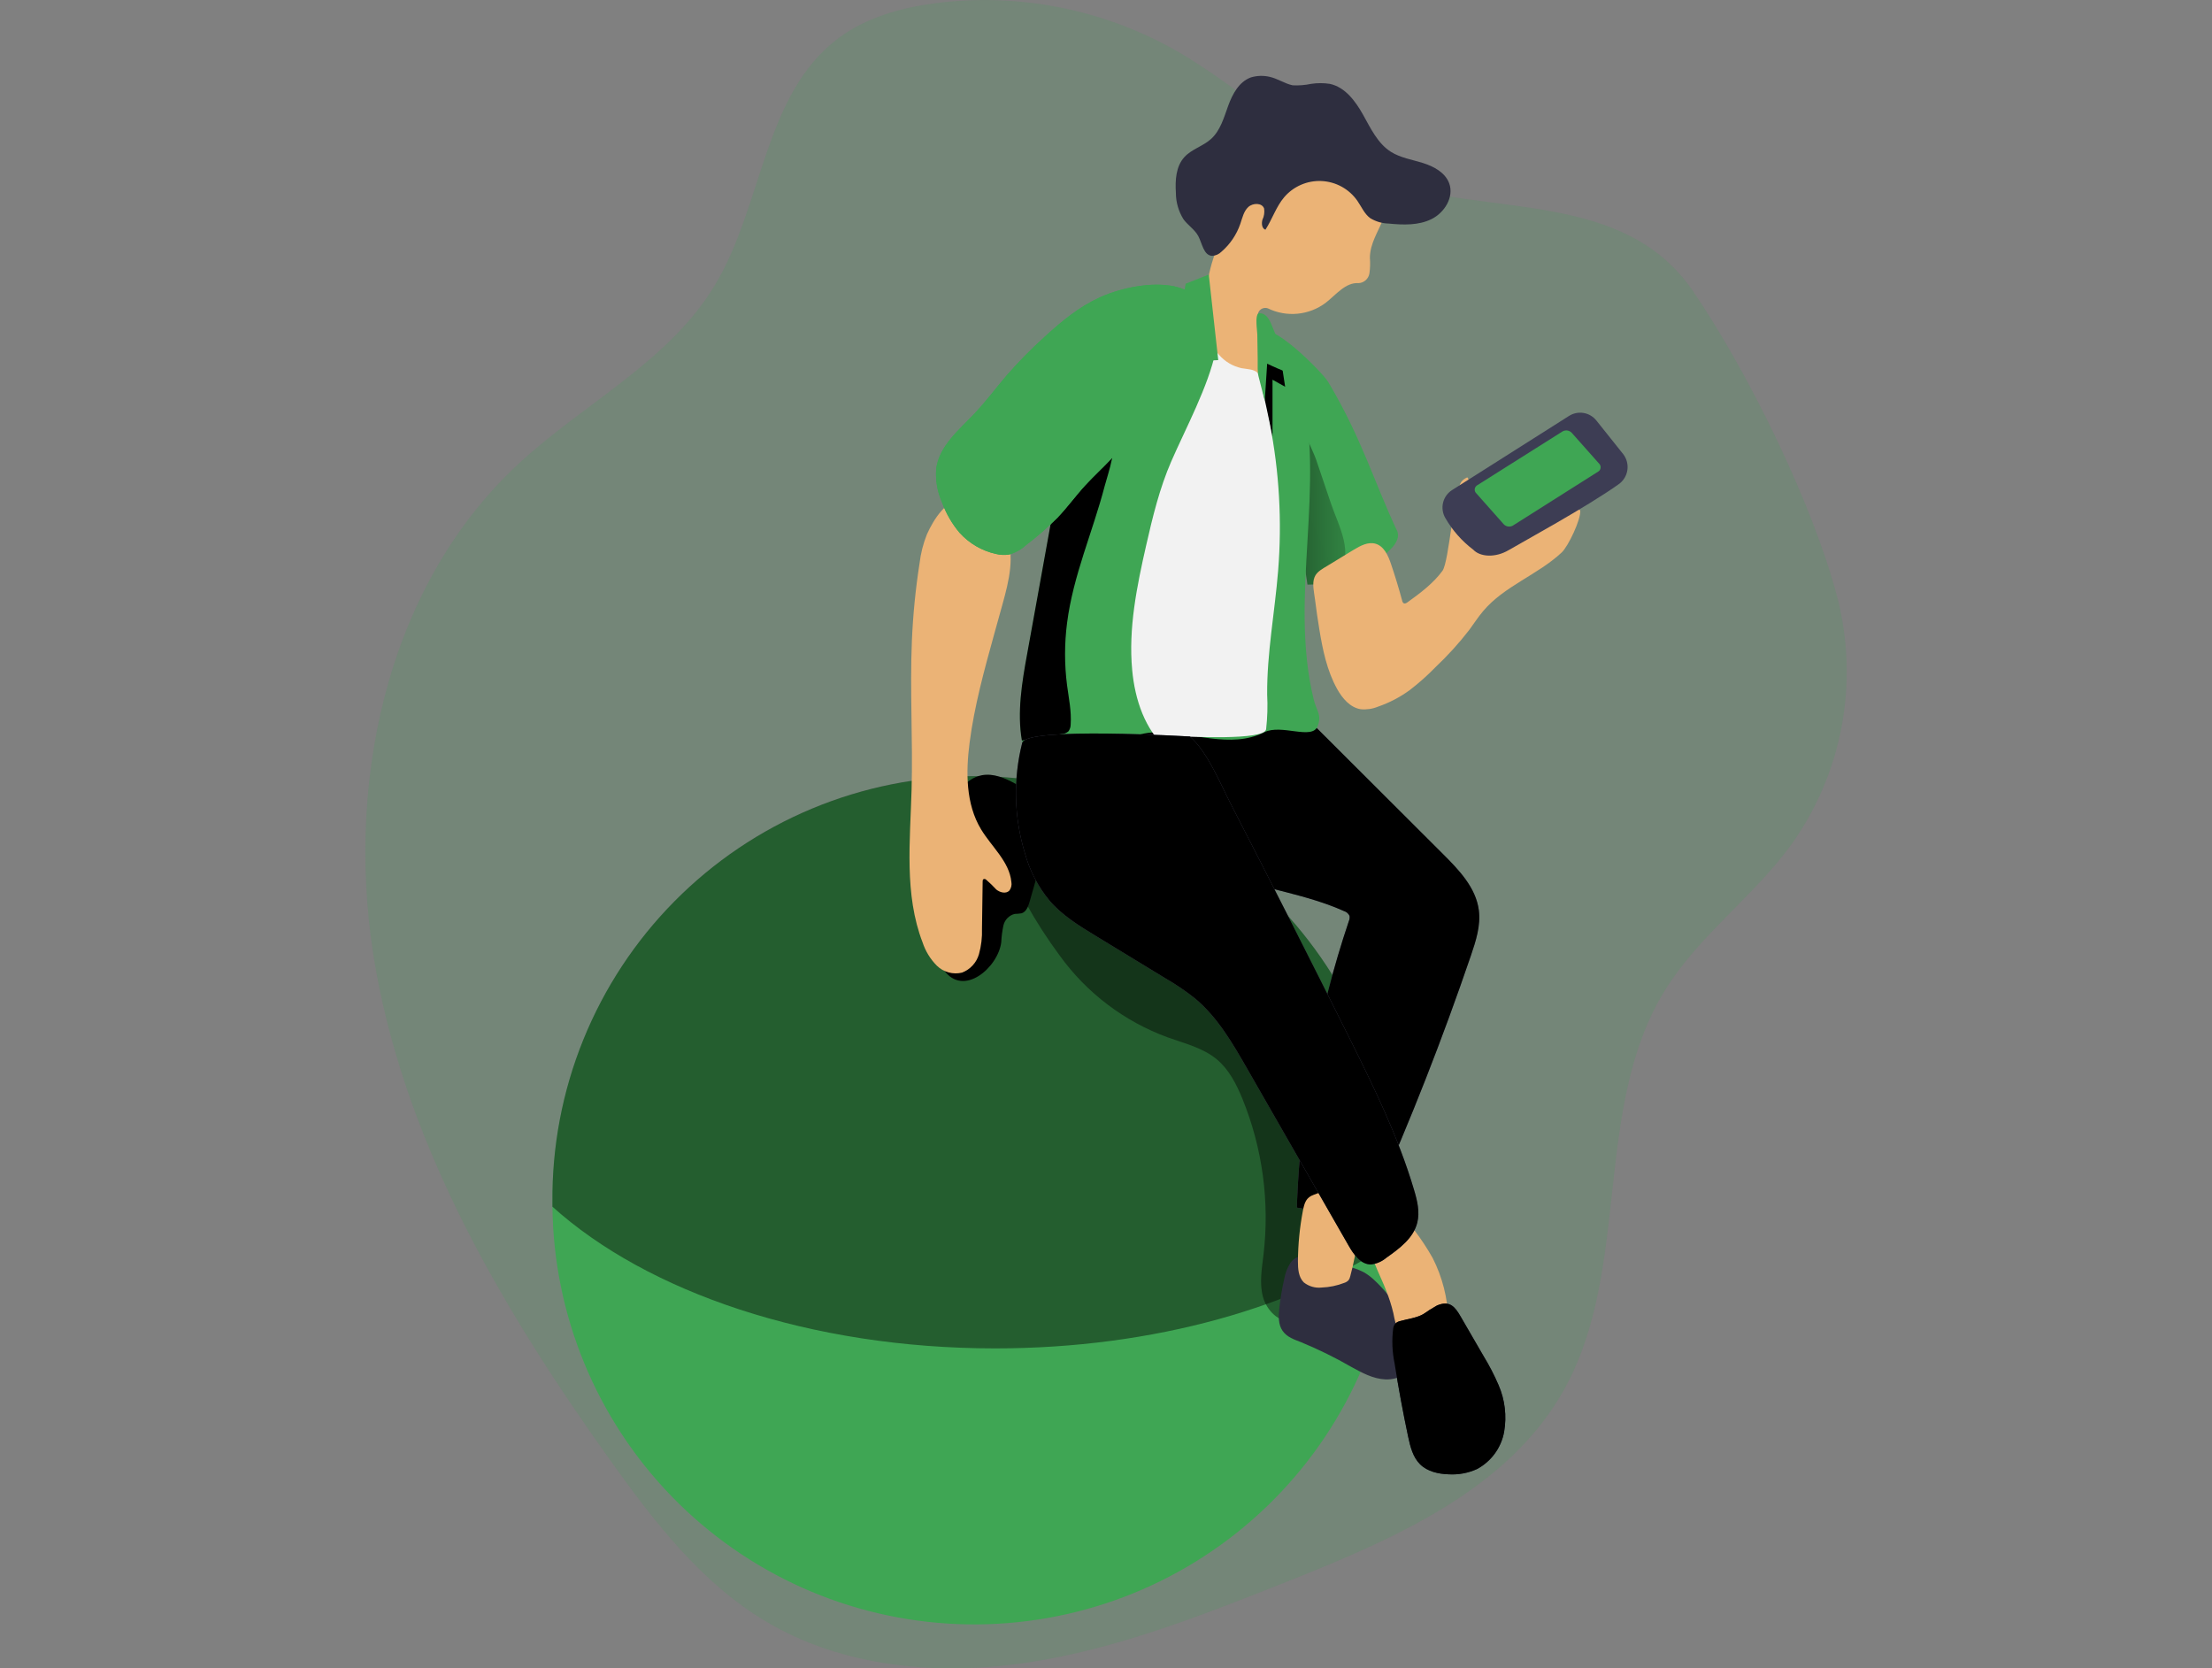 <svg width="244" height="184" viewBox="0 0 244 184" fill="none" xmlns="http://www.w3.org/2000/svg">
<rect x="0" y="0" width="244" height="184" fill="#808080" stroke="none"/>
<g clip-path="url(#clip0_229_3321)">
<path opacity="0.18" d="M202.711 66.043C203.882 70.686 204.024 75.529 203.127 80.232C202.229 84.936 200.313 89.386 197.514 93.27C193.335 98.962 187.376 103.218 183.666 109.212C175.646 122.152 179.951 139.822 172.595 153.152C166.447 164.304 153.709 169.782 141.881 174.484C132.593 178.173 123.212 181.885 113.367 183.372C103.522 184.859 92.934 183.916 84.403 178.791C77.368 174.577 72.2 167.895 67.426 161.223C55.691 144.808 45.084 126.933 41.48 107.075C37.877 87.216 42.372 64.942 57.149 51.202C64.342 44.511 73.764 39.898 78.84 31.483C84.167 22.655 84.241 10.338 92.521 4.186C95.577 1.914 99.375 0.859 103.146 0.357C112.224 -0.812 121.438 0.962 129.435 5.417C137.548 9.966 144.207 17.196 153.044 20.104C164.482 23.872 179.161 20.978 186.763 32.129C192.87 41.096 199.998 55.598 202.711 66.043Z" fill="#3FA654"/>
<path d="M154.043 59.696C153.91 59.976 153.729 60.231 153.509 60.449C151.739 62.319 149.448 63.614 146.933 64.166C146.045 64.37 145.137 64.473 144.226 64.472C143.691 61.025 143.148 57.573 142.73 54.111C142.4 51.407 142.154 48.707 142.038 45.994C141.959 44.293 138.277 38.365 139.029 36.776C139.86 35.029 145.846 41.008 146.52 42.147C150.258 48.419 151.6 53.27 154.163 58.664C154.26 59.011 154.217 59.381 154.043 59.696Z" fill="#3FA654"/>
<path d="M147.536 63.534C147.357 63.767 147.155 63.982 146.933 64.175C146.045 64.38 145.136 64.483 144.225 64.482C143.691 61.034 143.148 57.582 142.73 54.121C142.888 51.401 143.174 48.692 143.589 45.994C143.413 47.123 144.801 49.586 145.177 50.692L146.807 55.51C147.657 58.023 149.473 61.081 147.536 63.534Z" fill="url(#paint0_linear_229_3321)"/>
<path d="M145.535 69.43C145.907 71.698 146.38 73.993 147.5 76.001C148.075 77.032 148.935 78.045 150.1 78.226C150.748 78.287 151.402 78.19 152.004 77.943C153.252 77.513 154.429 76.899 155.496 76.121C156.516 75.339 157.476 74.484 158.371 73.561C159.701 72.305 160.933 70.947 162.053 69.5C162.569 68.803 163.038 68.069 163.6 67.405C165.922 64.64 169.637 63.4 172.27 60.932C172.98 60.273 174.42 57.252 174.313 56.286C173.347 55.728 171.364 57.973 170.296 58.298C169.228 58.623 168.23 59.153 167.157 59.455C165.873 59.813 164.517 59.831 163.224 59.506C162.787 59.394 162.267 52.504 161.831 52.662C161.611 52.754 161.414 52.894 161.255 53.071C160.354 54 159.862 61.931 159.114 62.963C158.088 64.357 156.667 65.416 155.26 66.429C155.134 66.517 154.976 66.61 154.837 66.54C154.791 66.506 154.753 66.463 154.724 66.414C154.695 66.364 154.677 66.309 154.67 66.252C154.303 64.891 153.89 63.539 153.439 62.206C153.123 61.276 152.678 60.254 151.744 59.975C150.913 59.729 150.049 60.198 149.306 60.649C148.349 61.234 147.384 61.81 146.432 62.401C145.902 62.726 145.261 63.042 145.011 63.641C144.704 64.361 144.964 65.356 145.052 66.094C145.192 67.214 145.354 68.325 145.535 69.43Z" fill="#EBB376"/>
<path d="M154.011 132.625C154.011 134.047 153.941 135.445 153.816 136.835C152.732 148.724 147.126 159.742 138.155 167.613C129.184 175.485 117.534 179.608 105.612 179.131C93.689 178.653 82.406 173.613 74.092 165.049C65.778 156.486 61.069 145.055 60.938 133.118C60.938 132.96 60.938 132.806 60.938 132.653C60.877 126.499 62.035 120.394 64.347 114.691C66.658 108.987 70.076 103.799 74.404 99.426C78.731 95.052 83.882 91.581 89.559 89.211C95.236 86.842 101.326 85.622 107.477 85.622C113.628 85.622 119.718 86.842 125.394 89.211C131.071 91.581 136.222 95.052 140.55 99.426C144.878 103.799 148.296 108.987 150.607 114.691C152.918 120.394 154.077 126.499 154.015 132.653L154.011 132.625Z" fill="#3FA654"/>
<path d="M154.011 132.625C154.011 134.047 153.941 135.445 153.816 136.834C143.107 144.125 127.346 148.724 109.769 148.724C89.335 148.724 71.382 142.512 60.938 133.094C60.938 132.936 60.938 132.783 60.938 132.629C60.877 126.476 62.035 120.37 64.347 114.667C66.658 108.964 70.076 103.776 74.404 99.402C78.731 95.029 83.882 91.557 89.559 89.188C95.236 86.819 101.326 85.599 107.477 85.599C113.628 85.599 119.718 86.819 125.394 89.188C131.071 91.557 136.222 95.029 140.55 99.402C144.878 103.776 148.296 108.964 150.607 114.667C152.918 120.37 154.077 126.476 154.015 132.629L154.011 132.625Z" fill="url(#paint1_linear_229_3321)"/>
<path d="M128.813 114.421C130.67 115.09 132.691 115.568 134.214 116.837C135.565 117.957 136.387 119.578 137.051 121.2C139.265 126.642 140.064 132.557 139.373 138.391C139.187 139.943 138.909 141.542 139.313 143.038C139.717 144.534 141.096 145.937 142.647 145.751C144.797 141.476 144.844 136.486 144.848 131.701C144.848 128.207 144.848 124.638 143.678 121.344C142.721 118.63 141.031 116.233 139.285 113.952C132.918 105.588 125.214 97.787 115.406 94.028C114.999 93.82 114.532 93.762 114.087 93.865C112.067 94.604 112.397 98.2 113.182 99.645C114.296 101.642 115.537 103.565 116.897 105.402C119.88 109.531 124.03 112.673 128.813 114.421Z" fill="url(#paint2_linear_229_3321)"/>
<path d="M110.446 103.921C110.474 103.295 110.555 102.674 110.688 102.062C110.759 101.759 110.913 101.481 111.131 101.259C111.35 101.037 111.625 100.879 111.928 100.803C112.183 100.796 112.437 100.773 112.689 100.733C113.205 100.575 113.423 99.976 113.571 99.46L115.22 93.699C115.536 92.584 115.856 91.413 115.615 90.284C115.234 88.518 113.613 87.324 112.034 86.46C110.887 85.828 109.596 85.266 108.319 85.503C106.341 85.87 105.194 87.914 104.456 89.787C103.596 91.793 103.068 93.925 102.891 96.101C102.761 98.615 102.547 104.771 104.103 106.969C106.257 110.054 110.103 106.709 110.446 103.921Z" fill="url(#paint3_linear_229_3321)"/>
<path d="M135.495 96.649C139.707 98.076 144.197 98.675 148.256 100.492C148.387 100.531 148.508 100.597 148.612 100.686C148.716 100.775 148.8 100.884 148.86 101.007C148.895 101.209 148.869 101.416 148.785 101.602C145.358 111.801 143.424 122.444 143.046 133.197C145.474 133.635 147.956 133.689 150.401 133.36C150.676 133.343 150.943 133.258 151.177 133.114C151.402 132.916 151.572 132.663 151.669 132.379C155.598 123.555 159.124 114.564 162.248 105.407C162.801 103.786 163.349 102.09 163.126 100.389C162.805 97.913 160.943 95.961 159.174 94.201L145.386 80.438C145.035 80.042 144.605 79.726 144.123 79.509C143.568 79.344 142.982 79.315 142.414 79.425C136.976 80.099 129.551 80.308 119.557 79.89C118.261 79.834 124.665 87.217 125.199 88.634C125.626 89.759 126.978 91.208 127.804 92.082C129.876 94.256 132.671 95.692 135.495 96.649Z" fill="#525263"/>
<path d="M135.495 96.649C139.707 98.076 144.197 98.675 148.256 100.492C148.387 100.531 148.508 100.597 148.612 100.686C148.716 100.775 148.8 100.884 148.86 101.007C148.895 101.209 148.869 101.416 148.785 101.602C145.358 111.801 143.424 122.444 143.046 133.197C145.474 133.635 147.956 133.689 150.401 133.36C150.676 133.343 150.943 133.258 151.177 133.114C151.402 132.916 151.572 132.663 151.669 132.379C155.598 123.555 159.124 114.564 162.248 105.407C162.801 103.786 163.349 102.09 163.126 100.389C162.805 97.913 160.943 95.961 159.174 94.201L145.386 80.438C145.035 80.042 144.605 79.726 144.123 79.509C143.568 79.344 142.982 79.315 142.414 79.425C136.976 80.099 129.551 80.308 119.557 79.89C118.261 79.834 124.665 87.217 125.199 88.634C125.626 89.759 126.978 91.208 127.804 92.082C129.876 94.256 132.671 95.692 135.495 96.649Z" fill="url(#paint4_linear_229_3321)"/>
<path d="M142.34 139.298C142.002 139.824 141.773 140.414 141.667 141.031C141.419 142.111 141.236 143.205 141.119 144.306C141.026 145.161 140.993 146.091 141.481 146.792C141.969 147.494 142.772 147.749 143.524 148.042C145.418 148.822 147.258 149.727 149.032 150.751C150.23 151.411 151.479 152.094 152.844 152.145C154.21 152.196 155.719 151.448 156.03 150.119C156.138 149.479 156.084 148.823 155.872 148.209C155.127 145.543 153.665 143.133 151.646 141.24C151.292 140.894 150.898 140.593 150.471 140.343C150.062 140.132 149.635 139.957 149.194 139.823C147.954 139.369 146.683 139.004 145.391 138.731C144.263 138.55 143.12 138.215 142.34 139.298Z" fill="#2E2E3F"/>
<path d="M142.34 139.298C142.002 139.824 141.773 140.414 141.667 141.031C141.419 142.111 141.236 143.205 141.119 144.306C141.026 145.161 140.993 146.091 141.481 146.792C141.969 147.494 142.772 147.749 143.524 148.042C145.418 148.822 147.258 149.727 149.032 150.751C150.23 151.411 151.479 152.094 152.844 152.145C154.21 152.196 155.719 151.448 156.03 150.119C156.138 149.479 156.084 148.823 155.872 148.209C155.127 145.543 153.665 143.133 151.646 141.24C151.292 140.894 150.898 140.593 150.471 140.343C150.062 140.132 149.635 139.957 149.194 139.823C147.954 139.369 146.683 139.004 145.391 138.731C144.263 138.55 143.12 138.215 142.34 139.298Z" fill="url(#paint5_linear_229_3321)"/>
<path d="M143.719 133.545C143.367 135.383 143.184 137.249 143.171 139.121C143.171 139.943 143.227 140.854 143.817 141.444C144.375 141.888 145.087 142.092 145.795 142.011C146.649 141.979 147.492 141.805 148.289 141.495C148.466 141.44 148.625 141.341 148.753 141.207C148.847 141.075 148.912 140.924 148.944 140.765C149.652 138.106 150.028 135.368 150.063 132.616C150.108 132.184 150.019 131.749 149.807 131.37C149.366 130.752 148.451 130.78 147.708 130.929C146.757 131.133 145.825 131.417 144.922 131.779C144.068 132.077 143.891 132.662 143.719 133.545Z" fill="#EBB376"/>
<path d="M152.877 142.28C153.213 143.106 153.486 143.955 153.694 144.822C153.838 145.496 153.922 146.216 154.354 146.755C154.902 147.428 155.854 147.6 156.722 147.614C157.438 147.655 158.154 147.534 158.817 147.261C159.161 147.126 159.45 146.877 159.634 146.555C159.763 146.237 159.808 145.891 159.764 145.551C159.696 143.191 159.108 140.874 158.041 138.768C157.429 137.679 156.74 136.635 155.979 135.645C155.739 135.2 155.334 134.866 154.851 134.716C154.602 134.707 154.355 134.748 154.123 134.837C153.891 134.925 153.679 135.06 153.499 135.232C152.733 135.808 151.047 136.77 151.224 137.862C151.447 139.316 152.357 140.9 152.877 142.28Z" fill="#EBB376"/>
<path d="M158.506 143.995C157.98 144.289 157.47 144.611 156.978 144.957C156.212 145.38 155.311 145.464 154.47 145.705C154.248 145.748 154.044 145.856 153.885 146.017C153.769 146.173 153.697 146.357 153.676 146.551C153.518 147.819 153.57 149.105 153.829 150.356C154.257 153.063 154.755 155.76 155.325 158.446C155.562 159.551 155.845 160.718 156.648 161.512C157.452 162.307 158.673 162.581 159.815 162.613C160.884 162.675 161.952 162.475 162.927 162.032C163.702 161.617 164.374 161.032 164.892 160.321C165.409 159.61 165.76 158.791 165.917 157.925C166.22 156.184 166.007 154.393 165.304 152.772C164.827 151.664 164.272 150.591 163.642 149.562C162.806 148.124 161.973 146.687 161.143 145.25C160.512 144.153 159.936 143.387 158.506 143.995Z" fill="#2E2E3F"/>
<path d="M158.506 143.995C157.98 144.289 157.47 144.611 156.978 144.957C156.212 145.38 155.311 145.464 154.47 145.705C154.248 145.748 154.044 145.856 153.885 146.017C153.769 146.173 153.697 146.357 153.676 146.551C153.518 147.819 153.57 149.105 153.829 150.356C154.257 153.063 154.755 155.76 155.325 158.446C155.562 159.551 155.845 160.718 156.648 161.512C157.452 162.307 158.673 162.581 159.815 162.613C160.884 162.675 161.952 162.475 162.927 162.032C163.702 161.617 164.374 161.032 164.892 160.321C165.409 159.61 165.76 158.791 165.917 157.925C166.22 156.184 166.007 154.393 165.304 152.772C164.827 151.664 164.272 150.591 163.642 149.562C162.806 148.124 161.973 146.687 161.143 145.25C160.512 144.153 159.936 143.387 158.506 143.995Z" fill="url(#paint6_linear_229_3321)"/>
<path d="M102.241 58.948C101.834 59.971 101.563 61.042 101.433 62.135C100.991 64.965 100.709 67.818 100.588 70.68C100.355 76.144 100.708 81.617 100.555 87.082C100.397 92.764 99.728 98.656 101.772 103.957C102.09 104.919 102.627 105.794 103.341 106.513C103.703 106.866 104.148 107.122 104.636 107.255C105.123 107.388 105.637 107.395 106.128 107.275C106.572 107.103 106.971 106.832 107.293 106.481C107.615 106.131 107.852 105.711 107.985 105.253C108.241 104.338 108.354 103.388 108.32 102.438L108.394 97.243C108.394 97.136 108.394 97.011 108.501 96.964C108.545 96.949 108.593 96.945 108.64 96.954C108.686 96.963 108.73 96.984 108.765 97.015C109.165 97.361 109.545 97.728 109.903 98.117C110.316 98.451 110.976 98.614 111.343 98.228C111.444 98.093 111.516 97.938 111.554 97.773C111.591 97.608 111.594 97.437 111.561 97.271C111.338 95.022 109.378 93.401 108.213 91.463C106.532 88.675 106.532 85.163 106.954 81.919C107.479 77.859 108.575 73.895 109.666 69.946L110.595 66.605C111.296 64.068 111.988 61.299 110.967 58.869C110.556 57.936 109.932 57.112 109.143 56.467C108.355 55.821 107.425 55.37 106.43 55.152C104.488 54.794 102.942 57.368 102.241 58.948Z" fill="#EBB376"/>
<path d="M145.354 80.075C144.755 81.688 141.374 79.806 139.442 80.772C135.755 82.631 131.548 80.721 127.438 80.772C123.064 80.851 120.045 85.163 115.703 85.712C115.388 85.777 115.062 85.777 114.746 85.712C114.147 85.535 113.794 84.936 113.539 84.373C113.164 83.506 112.896 82.596 112.74 81.665C112.202 78.579 112.74 75.271 113.316 72.135C113.799 69.477 114.28 66.818 114.76 64.157C115.318 61.059 115.88 57.943 116.446 54.809C116.776 52.741 117.242 50.697 117.839 48.689C117.951 48.341 118.067 48.002 118.192 47.667C119.272 44.942 120.576 42.311 122.088 39.801C123.017 38.189 123.946 36.548 125.381 35.327C126.983 33.974 129.05 33.301 131.125 32.975C132.992 32.623 134.917 32.735 136.73 33.301C137.766 33.663 138.156 34.76 138.978 35.433C140.02 36.206 140.95 37.119 141.741 38.147C142.545 39.388 143.119 40.763 143.436 42.208C146.348 53.535 142.136 65.755 144.904 77.116C145.219 78.449 145.832 78.802 145.354 80.075Z" fill="#3FA654"/>
<path d="M141.397 40.283L141.76 42.658L140.367 41.882V48.173L138.778 41.185L140.315 38.945L141.397 40.283Z" fill="url(#paint7_linear_229_3321)"/>
<path d="M129.602 40.13L130.48 40.595L131.873 41.807L128.158 51.779C128.158 51.779 133.554 43.471 133.73 39.233C133.84 36.627 133.515 34.02 132.769 31.52L129.602 40.13Z" fill="url(#paint8_linear_229_3321)"/>
<path d="M117.705 68.711C117.41 70.993 117.41 73.305 117.705 75.587C117.895 77.023 118.201 78.454 118.104 79.894C118.108 80.176 118.018 80.451 117.849 80.675C117.63 80.852 117.363 80.958 117.082 80.977C115.63 81.206 114.177 81.44 112.722 81.679C112.183 78.593 112.722 75.285 113.298 72.149C113.781 69.491 114.262 66.832 114.742 64.171C115.299 61.074 115.861 57.957 116.428 54.823C116.758 52.755 117.223 50.711 117.821 48.703C117.932 48.355 118.048 48.016 118.174 47.681C119.613 46.882 121.615 46.287 122.506 47.579C123.435 48.973 122.214 52.225 121.852 53.619C120.533 58.67 118.369 63.497 117.705 68.711Z" fill="url(#paint9_linear_229_3321)"/>
<path d="M151.108 28.426C151.156 29.004 151.139 29.585 151.057 30.159C151.01 30.445 150.867 30.707 150.652 30.901C150.437 31.096 150.162 31.211 149.873 31.228C148.424 31.121 147.379 32.51 146.227 33.403C145.324 34.08 144.251 34.495 143.127 34.602C142.003 34.71 140.871 34.505 139.856 34.011C139.654 33.939 139.432 33.946 139.236 34.033C139.04 34.119 138.884 34.278 138.802 34.476C138.657 34.886 138.625 35.327 138.709 35.754L139.243 40.837C139.345 41.817 139.354 43.016 138.523 43.545C137.692 44.075 136.707 43.615 136.02 43.016C134.94 41.976 134.158 40.665 133.758 39.22C132.85 36.291 132.72 33.177 133.38 30.183C134.041 27.189 135.469 24.418 137.525 22.144C138.296 21.281 139.201 20.547 140.204 19.97C141.254 19.424 142.382 19.044 143.548 18.841C144.591 18.595 145.669 18.535 146.733 18.664C148.162 18.924 149.462 19.659 150.421 20.75C151.126 21.522 151.814 23.822 152.557 24.198C152.004 25.601 151.131 26.842 151.108 28.426Z" fill="#EBB376"/>
<path d="M140.055 8.475C139.374 8.316 138.664 8.336 137.993 8.535C136.684 9 135.95 10.371 135.476 11.676C135.003 12.982 134.613 14.408 133.582 15.333C132.695 16.132 131.436 16.453 130.638 17.336C129.709 18.362 129.621 19.882 129.709 21.262C129.709 22.297 130 23.311 130.549 24.189C131.042 24.858 131.799 25.323 132.184 26.047C132.62 26.879 132.769 28.166 133.707 28.222C134.098 28.202 134.468 28.036 134.743 27.757C135.691 26.937 136.405 25.881 136.814 24.695C137.041 24.036 137.19 23.302 137.692 22.837C138.193 22.372 139.215 22.344 139.442 23.004C139.506 23.424 139.441 23.853 139.257 24.235C139.136 24.644 139.187 25.197 139.586 25.337C140.339 24.175 140.761 22.809 141.653 21.754C142.159 21.161 142.794 20.692 143.509 20.382C144.224 20.072 145.001 19.93 145.779 19.967C146.558 20.004 147.318 20.218 148.001 20.594C148.683 20.97 149.271 21.497 149.719 22.135C150.184 22.8 150.499 23.59 151.149 24.064C151.762 24.437 152.462 24.642 153.179 24.658C154.776 24.816 156.467 24.877 157.906 24.166C159.346 23.455 160.409 21.731 159.857 20.221C159.42 19.036 158.176 18.362 156.968 17.981C155.761 17.6 154.47 17.41 153.406 16.732C151.962 15.802 151.191 14.148 150.351 12.647C149.51 11.147 148.372 9.604 146.691 9.251C146.005 9.144 145.306 9.144 144.62 9.251C143.951 9.393 143.265 9.446 142.582 9.409C141.746 9.237 140.938 8.67 140.055 8.475Z" fill="#2E2E3F"/>
<path d="M140.056 46.654C141.116 52.029 141.429 57.525 140.984 62.986C140.618 67.53 139.745 72.042 139.777 76.6C139.845 77.882 139.806 79.167 139.661 80.442C139.457 81.706 130.986 81.223 129.751 81.209C127.67 81.181 130.308 83.997 128.743 82.64C126.287 80.498 125.191 77.157 124.889 73.914C124.457 69.291 125.404 64.663 126.435 60.133C127.15 56.997 127.912 53.851 129.194 50.901C130.782 47.254 133.294 42.612 134.102 38.714C134.218 38.142 132.245 36.065 133.094 36.093C133.647 36.093 133.387 36.953 133.485 37.38C133.659 38.031 133.992 38.628 134.455 39.118C135.103 39.875 135.98 40.398 136.954 40.609C137.58 40.725 138.296 40.698 138.751 41.144C139.303 41.683 139.215 42.733 139.373 43.467C139.601 44.517 139.842 45.581 140.056 46.654Z" fill="#F2F2F2"/>
<path d="M121.253 32.831C119.005 33.862 117.073 35.461 115.248 37.133C113.737 38.495 112.311 39.948 110.976 41.483C109.796 42.876 108.719 44.321 107.474 45.636C105.756 47.444 103.611 49.191 103.272 51.677C103.168 52.973 103.395 54.274 103.931 55.459C104.373 56.668 105.025 57.79 105.858 58.772C106.915 59.941 108.309 60.753 109.847 61.095C110.329 61.22 110.833 61.243 111.324 61.16C112.016 60.963 112.652 60.606 113.182 60.119C114.392 59.202 115.539 58.204 116.613 57.131C117.709 55.993 118.638 54.697 119.706 53.531C120.635 52.527 121.624 51.621 122.553 50.636C123.663 49.456 124.652 48.169 125.641 46.882C127.041 45.136 128.324 43.3 129.482 41.385C130.449 39.695 131.217 37.899 131.771 36.032C132.129 34.815 132.7 33.272 131.464 32.394C128.841 30.545 123.867 31.609 121.253 32.831Z" fill="#3FA654"/>
<path d="M121.253 32.831C119.005 33.862 117.073 35.461 115.248 37.133C113.737 38.495 112.311 39.948 110.976 41.483C109.796 42.876 108.719 44.321 107.474 45.636C105.756 47.444 103.611 49.191 103.272 51.677C103.168 52.973 103.395 54.274 103.931 55.459C104.373 56.668 105.025 57.79 105.858 58.772C106.915 59.941 108.309 60.753 109.847 61.095C110.329 61.22 110.833 61.243 111.324 61.16C112.016 60.963 112.652 60.606 113.182 60.119C114.392 59.202 115.539 58.204 116.613 57.131C117.709 55.993 118.638 54.697 119.706 53.531C120.635 52.527 121.624 51.621 122.553 50.636C123.663 49.456 124.652 48.169 125.641 46.882C127.041 45.136 128.324 43.3 129.482 41.385C130.449 39.695 131.217 37.899 131.771 36.032C132.129 34.815 132.7 33.272 131.464 32.394C128.841 30.545 123.867 31.609 121.253 32.831Z" fill="#3FA654"/>
<path d="M160.182 54.047C159.68 54.364 159.321 54.865 159.181 55.442C159.042 56.02 159.132 56.63 159.434 57.141C160.214 58.498 161.26 59.684 162.508 60.626C163.251 61.425 164.923 61.555 166.409 60.682C167.895 59.808 174.987 55.947 178.53 53.424C178.79 53.245 179.011 53.016 179.179 52.749C179.347 52.482 179.459 52.183 179.508 51.871C179.557 51.56 179.542 51.241 179.464 50.935C179.386 50.63 179.247 50.343 179.055 50.093L176.087 46.376C175.735 45.936 175.234 45.641 174.678 45.549C174.123 45.456 173.553 45.572 173.078 45.874L160.182 54.047Z" fill="#3D3D54"/>
<path d="M113.052 94.093C113.576 96.018 114.505 97.808 115.778 99.344C117.171 100.97 119.066 102.132 120.886 103.237L128.553 107.907C129.677 108.554 130.753 109.282 131.771 110.086C134.283 112.158 135.951 115.048 137.571 117.873L148.754 137.374C149.32 138.373 150.114 139.502 151.261 139.465C151.879 139.385 152.46 139.126 152.933 138.722C154.368 137.713 155.91 136.566 156.337 134.86C156.634 133.671 156.337 132.421 155.98 131.241C154.261 125.428 151.568 119.955 148.865 114.514C144.571 105.903 140.214 97.309 135.793 88.731C134.618 86.455 133.192 82.91 131.251 81.237C131.251 81.237 113.214 80.14 112.759 81.929C111.746 85.935 111.847 90.141 113.052 94.093Z" fill="#525263"/>
<path d="M113.052 94.093C113.576 96.018 114.505 97.808 115.778 99.344C117.171 100.97 119.066 102.132 120.886 103.237L128.553 107.907C129.677 108.554 130.753 109.282 131.771 110.086C134.283 112.158 135.951 115.048 137.571 117.873L148.754 137.374C149.32 138.373 150.114 139.502 151.261 139.465C151.879 139.385 152.46 139.126 152.933 138.722C154.368 137.713 155.91 136.566 156.337 134.86C156.634 133.671 156.337 132.421 155.98 131.241C154.261 125.428 151.568 119.955 148.865 114.514C144.571 105.903 140.214 97.309 135.793 88.731C134.618 86.455 133.192 82.91 131.251 81.237C131.251 81.237 113.214 80.14 112.759 81.929C111.746 85.935 111.847 90.141 113.052 94.093Z" fill="url(#paint10_linear_229_3321)"/>
<path d="M133.336 30.285L130.786 31.293L129.24 39.95L134.381 39.717L133.336 30.285Z" fill="#3FA654"/>
<path d="M138.732 39.508C138.732 39.898 138.732 40.288 138.732 40.678C138.732 40.848 138.741 41.017 138.76 41.185C138.787 41.355 138.825 41.525 138.871 41.691L139.512 44.219L139.777 40.111C140.534 40.479 141.309 40.813 142.099 41.106C142.039 40.49 141.882 39.888 141.634 39.322C141.17 38.132 140.743 36.938 140.241 35.772C140.124 35.46 139.954 35.171 139.739 34.917C139.631 34.791 139.495 34.692 139.342 34.627C139.189 34.563 139.023 34.535 138.857 34.545C138.393 34.74 138.685 36.483 138.69 36.868L138.732 39.508Z" fill="#3FA654"/>
<path d="M176.301 52.011L166.864 57.982C166.699 58.071 166.508 58.101 166.323 58.067C166.138 58.034 165.97 57.938 165.847 57.796L162.847 54.413C162.786 54.356 162.738 54.285 162.708 54.206C162.677 54.127 162.665 54.043 162.672 53.959C162.68 53.874 162.706 53.793 162.749 53.72C162.792 53.648 162.851 53.586 162.922 53.54L172.377 47.574C172.542 47.484 172.733 47.454 172.918 47.488C173.103 47.522 173.27 47.618 173.394 47.76L176.394 51.138C176.454 51.197 176.501 51.269 176.53 51.348C176.559 51.428 176.569 51.513 176.56 51.597C176.551 51.681 176.523 51.762 176.478 51.834C176.433 51.906 176.372 51.966 176.301 52.011Z" fill="#3FA654"/>
</g>
<defs>
<linearGradient id="paint0_linear_229_3321" x1="134.315" y1="55.384" x2="153.374" y2="55.092" gradientUnits="userSpaceOnUse">
<stop offset="0.01"/>
<stop offset="0.13" stop-opacity="0.69"/>
<stop offset="1" stop-opacity="0"/>
</linearGradient>
<linearGradient id="paint1_linear_229_3321" x1="35742.8" y1="5427.3" x2="17720.3" y2="33185.2" gradientUnits="userSpaceOnUse">
<stop offset="0.01"/>
<stop offset="0.13" stop-opacity="0.69"/>
<stop offset="1" stop-opacity="0"/>
</linearGradient>
<linearGradient id="paint2_linear_229_3321" x1="9791.77" y1="10836" x2="5534.87" y2="13598.7" gradientUnits="userSpaceOnUse">
<stop offset="0.01"/>
<stop offset="0.13" stop-opacity="0.69"/>
<stop offset="1" stop-opacity="0"/>
</linearGradient>
<linearGradient id="paint3_linear_229_3321" x1="2285.89" y1="4478.81" x2="4217.73" y2="5164.73" gradientUnits="userSpaceOnUse">
<stop offset="0.01"/>
<stop offset="0.13" stop-opacity="0.69"/>
<stop offset="1" stop-opacity="0"/>
</linearGradient>
<linearGradient id="paint4_linear_229_3321" x1="10049.7" y1="12788.9" x2="14179.3" y2="12788.9" gradientUnits="userSpaceOnUse">
<stop offset="0.01"/>
<stop offset="0.13" stop-opacity="0.69"/>
<stop offset="1" stop-opacity="0"/>
</linearGradient>
<linearGradient id="paint5_linear_229_3321" x1="4821.78" y1="4546.09" x2="4437.17" y2="4437.15" gradientUnits="userSpaceOnUse">
<stop offset="0.01"/>
<stop offset="0.13" stop-opacity="0.69"/>
<stop offset="1" stop-opacity="0"/>
</linearGradient>
<linearGradient id="paint6_linear_229_3321" x1="3897.82" y1="6457.61" x2="4233.11" y2="6457.61" gradientUnits="userSpaceOnUse">
<stop offset="0.01"/>
<stop offset="0.13" stop-opacity="0.69"/>
<stop offset="1" stop-opacity="0"/>
</linearGradient>
<linearGradient id="paint7_linear_229_3321" x1="735.616" y1="786.846" x2="866.084" y2="821.915" gradientUnits="userSpaceOnUse">
<stop offset="0.01"/>
<stop offset="0.13" stop-opacity="0.69"/>
<stop offset="1" stop-opacity="0"/>
</linearGradient>
<linearGradient id="paint8_linear_229_3321" x1="1665.69" y1="1761.15" x2="1337.98" y2="1796.99" gradientUnits="userSpaceOnUse">
<stop offset="0.01"/>
<stop offset="0.13" stop-opacity="0.69"/>
<stop offset="1" stop-opacity="0"/>
</linearGradient>
<linearGradient id="paint9_linear_229_3321" x1="2062.52" y1="5092.2" x2="2720.35" y2="5085.44" gradientUnits="userSpaceOnUse">
<stop offset="0.01"/>
<stop offset="0.13" stop-opacity="0.69"/>
<stop offset="1" stop-opacity="0"/>
</linearGradient>
<linearGradient id="paint10_linear_229_3321" x1="10832.7" y1="14648.1" x2="14210.2" y2="13571.4" gradientUnits="userSpaceOnUse">
<stop offset="0.01"/>
<stop offset="0.13" stop-opacity="0.69"/>
<stop offset="1" stop-opacity="0"/>
</linearGradient>
<clipPath id="clip0_229_3321">
<rect width="244" height="184" fill="white"/>
</clipPath>
</defs>
</svg>
